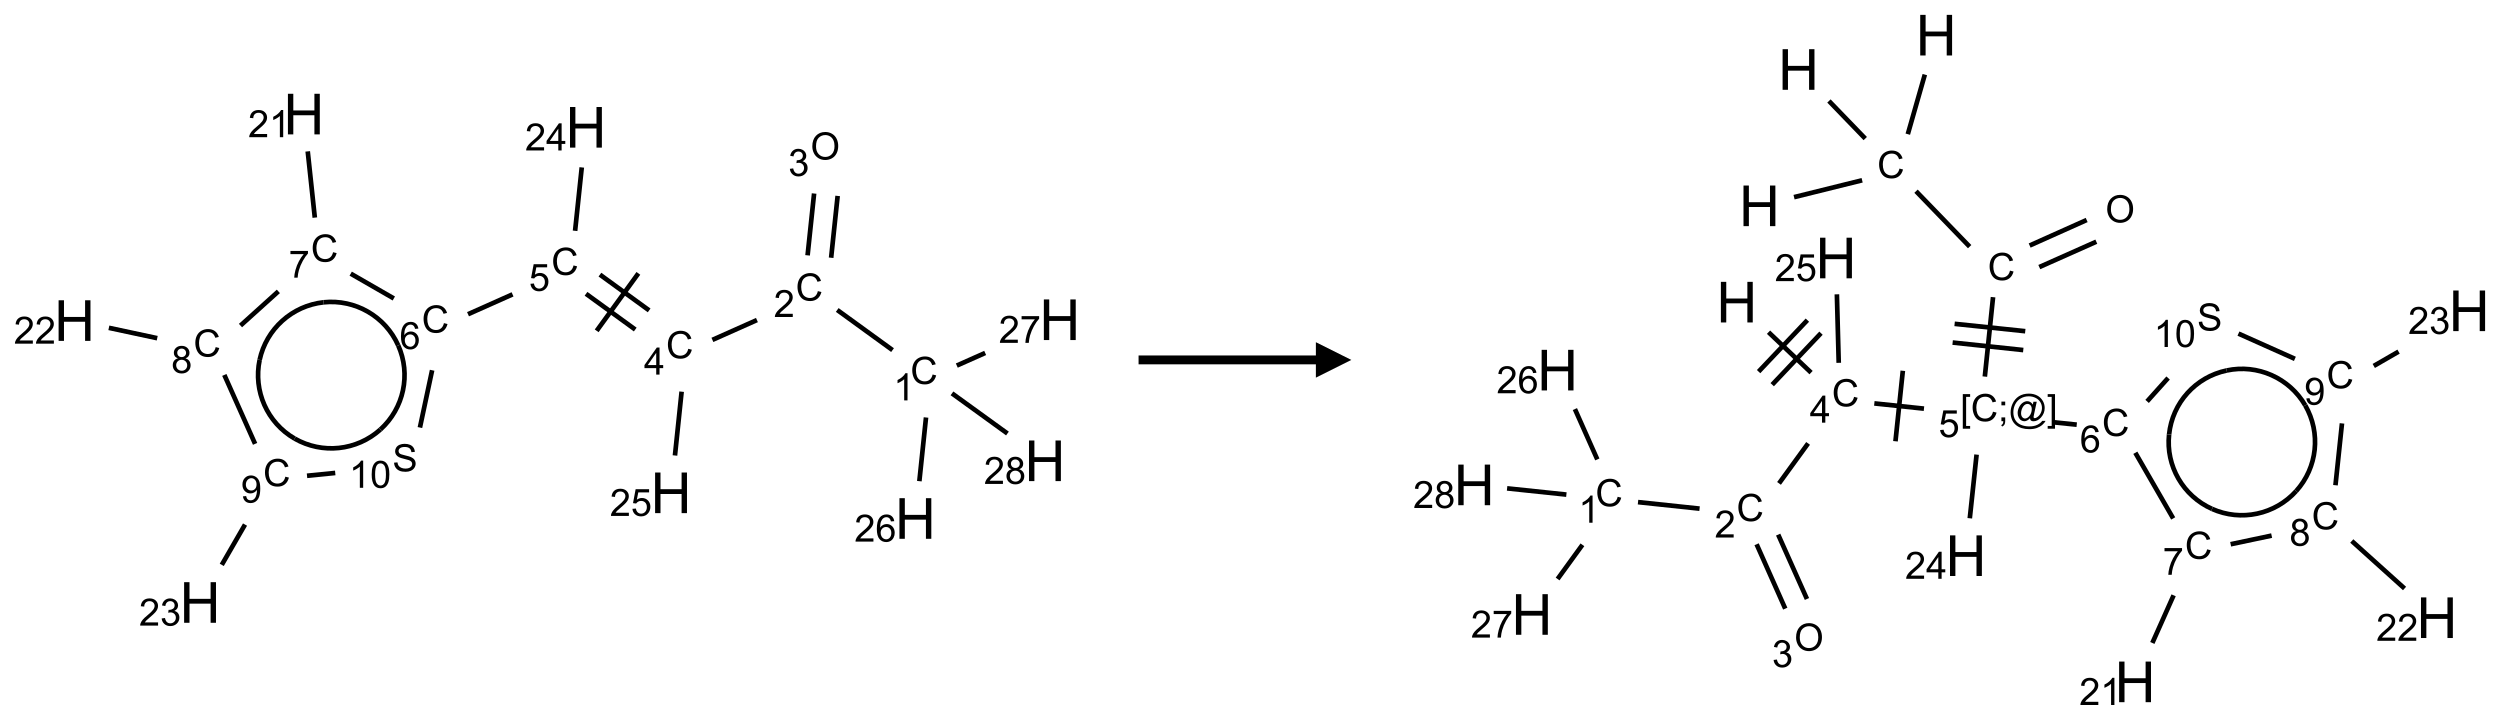 <?xml version="1.0" encoding="UTF-8"?>
<svg xmlns="http://www.w3.org/2000/svg" xmlns:xlink="http://www.w3.org/1999/xlink" width="705" height="203" viewBox="0 0 705 203">
<defs>
<g>
<g id="glyph-0-0">
<path d="M 1.332 0 L 1.332 -6.668 L 6.668 -6.668 L 6.668 0 Z M 1.5 -0.168 L 6.5 -0.168 L 6.5 -6.5 L 1.5 -6.5 Z M 1.5 -0.168 "/>
</g>
<g id="glyph-0-1">
<path d="M 6.27 -2.676 L 7.281 -2.422 C 7.07 -1.594 6.688 -0.961 6.137 -0.523 C 5.586 -0.086 4.914 0.129 4.121 0.129 C 3.297 0.129 2.629 -0.039 2.113 -0.371 C 1.598 -0.707 1.203 -1.191 0.934 -1.828 C 0.664 -2.465 0.531 -3.145 0.531 -3.875 C 0.531 -4.672 0.684 -5.363 0.988 -5.957 C 1.293 -6.547 1.723 -6.996 2.285 -7.305 C 2.844 -7.613 3.461 -7.766 4.137 -7.766 C 4.898 -7.766 5.543 -7.57 6.062 -7.184 C 6.582 -6.793 6.945 -6.246 7.152 -5.543 L 6.156 -5.309 C 5.98 -5.863 5.723 -6.266 5.387 -6.52 C 5.051 -6.773 4.625 -6.902 4.113 -6.902 C 3.527 -6.902 3.039 -6.762 2.645 -6.48 C 2.25 -6.199 1.973 -5.82 1.812 -5.348 C 1.652 -4.871 1.574 -4.383 1.574 -3.879 C 1.574 -3.23 1.668 -2.664 1.855 -2.18 C 2.047 -1.695 2.34 -1.332 2.738 -1.094 C 3.137 -0.855 3.57 -0.734 4.035 -0.734 C 4.602 -0.734 5.082 -0.898 5.473 -1.223 C 5.867 -1.551 6.133 -2.035 6.27 -2.676 Z M 6.27 -2.676 "/>
</g>
<g id="glyph-0-2">
<path d="M 3.973 0 L 3.035 0 L 3.035 -5.973 C 2.809 -5.758 2.516 -5.543 2.148 -5.328 C 1.781 -5.113 1.453 -4.953 1.16 -4.844 L 1.16 -5.75 C 1.684 -5.996 2.145 -6.297 2.535 -6.645 C 2.93 -6.996 3.207 -7.336 3.371 -7.668 L 3.973 -7.668 Z M 3.973 0 "/>
</g>
<g id="glyph-0-3">
<path d="M 5.371 -0.902 L 5.371 0 L 0.324 0 C 0.316 -0.227 0.352 -0.441 0.434 -0.652 C 0.562 -0.996 0.766 -1.332 1.051 -1.668 C 1.332 -2 1.742 -2.387 2.277 -2.824 C 3.105 -3.504 3.668 -4.043 3.957 -4.441 C 4.25 -4.84 4.395 -5.215 4.395 -5.566 C 4.395 -5.938 4.262 -6.254 3.996 -6.508 C 3.73 -6.762 3.387 -6.891 2.957 -6.891 C 2.508 -6.891 2.145 -6.754 1.875 -6.484 C 1.605 -6.215 1.469 -5.84 1.465 -5.359 L 0.5 -5.457 C 0.566 -6.176 0.812 -6.727 1.246 -7.102 C 1.676 -7.477 2.254 -7.668 2.98 -7.668 C 3.711 -7.668 4.293 -7.465 4.719 -7.059 C 5.145 -6.652 5.359 -6.148 5.359 -5.547 C 5.359 -5.242 5.297 -4.941 5.172 -4.645 C 5.047 -4.352 4.84 -4.039 4.551 -3.715 C 4.262 -3.387 3.777 -2.938 3.105 -2.371 C 2.543 -1.898 2.18 -1.578 2.02 -1.41 C 1.859 -1.242 1.73 -1.07 1.625 -0.902 Z M 5.371 -0.902 "/>
</g>
<g id="glyph-0-4">
<path d="M 0.516 -3.719 C 0.516 -4.984 0.855 -5.977 1.535 -6.695 C 2.215 -7.414 3.094 -7.77 4.172 -7.77 C 4.875 -7.77 5.512 -7.602 6.078 -7.266 C 6.645 -6.93 7.074 -6.461 7.371 -5.855 C 7.668 -5.254 7.816 -4.57 7.816 -3.809 C 7.816 -3.035 7.66 -2.34 7.348 -1.73 C 7.035 -1.117 6.594 -0.656 6.02 -0.34 C 5.449 -0.027 4.828 0.129 4.168 0.129 C 3.449 0.129 2.805 -0.043 2.238 -0.391 C 1.672 -0.738 1.246 -1.211 0.953 -1.812 C 0.66 -2.414 0.516 -3.047 0.516 -3.719 Z M 1.559 -3.703 C 1.559 -2.781 1.805 -2.059 2.301 -1.527 C 2.793 -1 3.414 -0.734 4.16 -0.734 C 4.922 -0.734 5.547 -1 6.039 -1.535 C 6.531 -2.07 6.777 -2.828 6.777 -3.812 C 6.777 -4.434 6.672 -4.977 6.461 -5.441 C 6.25 -5.902 5.945 -6.262 5.539 -6.52 C 5.133 -6.773 4.68 -6.902 4.176 -6.902 C 3.461 -6.902 2.848 -6.656 2.332 -6.164 C 1.816 -5.672 1.559 -4.852 1.559 -3.703 Z M 1.559 -3.703 "/>
</g>
<g id="glyph-0-5">
<path d="M 0.449 -2.016 L 1.387 -2.141 C 1.492 -1.609 1.676 -1.227 1.934 -0.992 C 2.191 -0.758 2.508 -0.641 2.879 -0.641 C 3.32 -0.641 3.695 -0.793 3.996 -1.098 C 4.301 -1.402 4.453 -1.781 4.453 -2.234 C 4.453 -2.664 4.312 -3.02 4.031 -3.301 C 3.75 -3.578 3.391 -3.719 2.957 -3.719 C 2.781 -3.719 2.562 -3.684 2.297 -3.613 L 2.402 -4.438 C 2.465 -4.43 2.516 -4.426 2.551 -4.426 C 2.949 -4.426 3.312 -4.531 3.629 -4.738 C 3.949 -4.949 4.109 -5.27 4.109 -5.703 C 4.109 -6.047 3.992 -6.332 3.762 -6.559 C 3.527 -6.785 3.227 -6.895 2.859 -6.895 C 2.496 -6.895 2.191 -6.781 1.949 -6.551 C 1.707 -6.324 1.547 -5.98 1.48 -5.52 L 0.543 -5.688 C 0.656 -6.316 0.918 -6.805 1.324 -7.148 C 1.73 -7.492 2.234 -7.668 2.84 -7.668 C 3.254 -7.668 3.641 -7.578 3.988 -7.398 C 4.34 -7.219 4.609 -6.977 4.793 -6.668 C 4.98 -6.359 5.074 -6.031 5.074 -5.684 C 5.074 -5.352 4.984 -5.051 4.809 -4.781 C 4.629 -4.512 4.367 -4.297 4.02 -4.137 C 4.473 -4.031 4.824 -3.816 5.074 -3.488 C 5.324 -3.16 5.449 -2.75 5.449 -2.254 C 5.449 -1.59 5.203 -1.023 4.719 -0.559 C 4.234 -0.098 3.617 0.137 2.875 0.137 C 2.203 0.137 1.648 -0.062 1.207 -0.465 C 0.762 -0.863 0.512 -1.379 0.449 -2.016 Z M 0.449 -2.016 "/>
</g>
<g id="glyph-0-6">
<path d="M 3.449 0 L 3.449 -1.828 L 0.137 -1.828 L 0.137 -2.688 L 3.621 -7.637 L 4.387 -7.637 L 4.387 -2.688 L 5.418 -2.688 L 5.418 -1.828 L 4.387 -1.828 L 4.387 0 Z M 3.449 -2.688 L 3.449 -6.129 L 1.059 -2.688 Z M 3.449 -2.688 "/>
</g>
<g id="glyph-0-7">
<path d="M 0.441 -2 L 1.426 -2.082 C 1.5 -1.605 1.668 -1.242 1.934 -1.004 C 2.199 -0.762 2.52 -0.641 2.895 -0.641 C 3.348 -0.641 3.73 -0.812 4.043 -1.152 C 4.355 -1.492 4.512 -1.941 4.512 -2.504 C 4.512 -3.039 4.359 -3.461 4.059 -3.77 C 3.758 -4.078 3.367 -4.234 2.879 -4.234 C 2.578 -4.234 2.305 -4.164 2.062 -4.027 C 1.82 -3.891 1.629 -3.715 1.488 -3.496 L 0.609 -3.609 L 1.348 -7.531 L 5.145 -7.531 L 5.145 -6.637 L 2.098 -6.637 L 1.688 -4.582 C 2.145 -4.902 2.625 -5.062 3.129 -5.062 C 3.797 -5.062 4.359 -4.832 4.816 -4.371 C 5.277 -3.91 5.504 -3.312 5.504 -2.59 C 5.504 -1.898 5.305 -1.301 4.902 -0.797 C 4.41 -0.18 3.742 0.129 2.895 0.129 C 2.199 0.129 1.633 -0.062 1.195 -0.453 C 0.758 -0.844 0.504 -1.359 0.441 -2 Z M 0.441 -2 "/>
</g>
<g id="glyph-0-8">
<path d="M 5.309 -5.766 L 4.375 -5.691 C 4.293 -6.059 4.172 -6.328 4.02 -6.496 C 3.766 -6.762 3.453 -6.895 3.082 -6.895 C 2.785 -6.895 2.523 -6.812 2.297 -6.645 C 2 -6.43 1.77 -6.117 1.598 -5.703 C 1.43 -5.289 1.34 -4.703 1.332 -3.938 C 1.559 -4.281 1.836 -4.535 2.16 -4.703 C 2.488 -4.871 2.828 -4.953 3.188 -4.953 C 3.812 -4.953 4.344 -4.723 4.785 -4.262 C 5.223 -3.801 5.441 -3.207 5.441 -2.48 C 5.441 -2 5.34 -1.555 5.133 -1.145 C 4.926 -0.73 4.641 -0.418 4.281 -0.199 C 3.922 0.02 3.512 0.129 3.051 0.129 C 2.27 0.129 1.633 -0.156 1.141 -0.73 C 0.648 -1.305 0.402 -2.254 0.402 -3.574 C 0.402 -5.051 0.672 -6.121 1.219 -6.793 C 1.695 -7.375 2.336 -7.668 3.141 -7.668 C 3.742 -7.668 4.234 -7.5 4.617 -7.16 C 5 -6.824 5.23 -6.359 5.309 -5.766 Z M 1.48 -2.473 C 1.48 -2.152 1.547 -1.844 1.684 -1.547 C 1.82 -1.25 2.016 -1.027 2.262 -0.871 C 2.508 -0.719 2.766 -0.641 3.035 -0.641 C 3.434 -0.641 3.773 -0.801 4.059 -1.121 C 4.344 -1.441 4.484 -1.875 4.484 -2.422 C 4.484 -2.949 4.344 -3.367 4.062 -3.668 C 3.781 -3.973 3.426 -4.125 3 -4.125 C 2.578 -4.125 2.219 -3.973 1.922 -3.668 C 1.625 -3.363 1.48 -2.969 1.48 -2.473 Z M 1.48 -2.473 "/>
</g>
<g id="glyph-0-9">
<path d="M 0.504 -6.637 L 0.504 -7.535 L 5.449 -7.535 L 5.449 -6.809 C 4.961 -6.289 4.48 -5.602 4.004 -4.746 C 3.527 -3.887 3.156 -3.004 2.895 -2.098 C 2.707 -1.461 2.59 -0.762 2.535 0 L 1.574 0 C 1.582 -0.602 1.703 -1.328 1.926 -2.176 C 2.152 -3.027 2.477 -3.848 2.898 -4.637 C 3.32 -5.426 3.77 -6.094 4.246 -6.637 Z M 0.504 -6.637 "/>
</g>
<g id="glyph-0-10">
<path d="M 1.887 -4.141 C 1.496 -4.281 1.207 -4.484 1.02 -4.75 C 0.832 -5.016 0.738 -5.328 0.738 -5.699 C 0.738 -6.254 0.938 -6.719 1.34 -7.098 C 1.738 -7.477 2.27 -7.668 2.934 -7.668 C 3.598 -7.668 4.137 -7.473 4.543 -7.086 C 4.949 -6.699 5.152 -6.227 5.152 -5.672 C 5.152 -5.316 5.059 -5.008 4.871 -4.746 C 4.688 -4.484 4.406 -4.281 4.027 -4.141 C 4.496 -3.988 4.852 -3.742 5.098 -3.402 C 5.34 -3.062 5.465 -2.656 5.465 -2.184 C 5.465 -1.531 5.234 -0.98 4.77 -0.535 C 4.309 -0.09 3.703 0.129 2.949 0.129 C 2.195 0.129 1.586 -0.094 1.125 -0.539 C 0.664 -0.984 0.434 -1.543 0.434 -2.207 C 0.434 -2.703 0.559 -3.121 0.809 -3.457 C 1.062 -3.793 1.422 -4.02 1.887 -4.141 Z M 1.699 -5.73 C 1.699 -5.367 1.812 -5.074 2.047 -4.844 C 2.281 -4.613 2.582 -4.5 2.953 -4.5 C 3.312 -4.5 3.609 -4.613 3.84 -4.84 C 4.07 -5.066 4.188 -5.348 4.188 -5.676 C 4.188 -6.02 4.07 -6.309 3.832 -6.543 C 3.594 -6.777 3.297 -6.895 2.941 -6.895 C 2.586 -6.895 2.289 -6.781 2.051 -6.551 C 1.816 -6.324 1.699 -6.047 1.699 -5.73 Z M 1.395 -2.203 C 1.395 -1.938 1.461 -1.676 1.586 -1.426 C 1.711 -1.176 1.902 -0.984 2.152 -0.848 C 2.402 -0.711 2.672 -0.641 2.957 -0.641 C 3.406 -0.641 3.777 -0.785 4.066 -1.074 C 4.359 -1.363 4.504 -1.727 4.504 -2.172 C 4.504 -2.625 4.355 -2.996 4.055 -3.293 C 3.754 -3.586 3.379 -3.734 2.926 -3.734 C 2.484 -3.734 2.121 -3.59 1.832 -3.297 C 1.543 -3.004 1.395 -2.641 1.395 -2.203 Z M 1.395 -2.203 "/>
</g>
<g id="glyph-0-11">
<path d="M 0.582 -1.766 L 1.484 -1.848 C 1.562 -1.426 1.707 -1.117 1.922 -0.926 C 2.137 -0.734 2.414 -0.641 2.75 -0.641 C 3.039 -0.641 3.289 -0.707 3.508 -0.84 C 3.727 -0.973 3.902 -1.148 4.043 -1.367 C 4.18 -1.586 4.297 -1.887 4.391 -2.262 C 4.484 -2.637 4.531 -3.016 4.531 -3.406 C 4.531 -3.449 4.531 -3.512 4.527 -3.594 C 4.34 -3.297 4.082 -3.055 3.758 -2.867 C 3.434 -2.68 3.082 -2.59 2.703 -2.59 C 2.07 -2.59 1.535 -2.816 1.098 -3.277 C 0.66 -3.734 0.441 -4.34 0.441 -5.09 C 0.441 -5.863 0.672 -6.484 1.129 -6.957 C 1.586 -7.43 2.156 -7.668 2.844 -7.668 C 3.34 -7.668 3.793 -7.531 4.207 -7.266 C 4.617 -7 4.93 -6.617 5.145 -6.121 C 5.355 -5.629 5.465 -4.91 5.465 -3.973 C 5.465 -2.996 5.359 -2.223 5.145 -1.645 C 4.934 -1.066 4.617 -0.625 4.199 -0.324 C 3.781 -0.02 3.293 0.129 2.73 0.129 C 2.133 0.129 1.645 -0.035 1.266 -0.367 C 0.887 -0.699 0.66 -1.164 0.582 -1.766 Z M 4.422 -5.137 C 4.422 -5.676 4.277 -6.102 3.992 -6.418 C 3.707 -6.734 3.359 -6.891 2.957 -6.891 C 2.543 -6.891 2.18 -6.719 1.871 -6.379 C 1.562 -6.039 1.406 -5.598 1.406 -5.059 C 1.406 -4.57 1.555 -4.176 1.848 -3.871 C 2.141 -3.566 2.5 -3.418 2.934 -3.418 C 3.367 -3.418 3.723 -3.57 4.004 -3.871 C 4.281 -4.176 4.422 -4.598 4.422 -5.137 Z M 4.422 -5.137 "/>
</g>
<g id="glyph-0-12">
<path d="M 0.48 -2.453 L 1.434 -2.535 C 1.477 -2.152 1.582 -1.84 1.746 -1.598 C 1.91 -1.352 2.168 -1.152 2.516 -1.004 C 2.863 -0.852 3.254 -0.777 3.688 -0.777 C 4.074 -0.777 4.414 -0.832 4.707 -0.949 C 5.004 -1.062 5.223 -1.219 5.367 -1.418 C 5.512 -1.617 5.582 -1.836 5.582 -2.074 C 5.582 -2.312 5.516 -2.523 5.375 -2.699 C 5.234 -2.879 5.008 -3.031 4.688 -3.152 C 4.484 -3.23 4.031 -3.355 3.328 -3.523 C 2.625 -3.691 2.137 -3.852 1.855 -4 C 1.488 -4.191 1.219 -4.43 1.039 -4.711 C 0.859 -4.992 0.77 -5.312 0.77 -5.66 C 0.77 -6.047 0.879 -6.406 1.098 -6.742 C 1.316 -7.078 1.637 -7.332 2.059 -7.504 C 2.477 -7.68 2.945 -7.766 3.457 -7.766 C 4.023 -7.766 4.523 -7.676 4.957 -7.492 C 5.387 -7.309 5.719 -7.043 5.953 -6.688 C 6.188 -6.332 6.312 -5.934 6.328 -5.484 L 5.359 -5.41 C 5.309 -5.895 5.133 -6.258 4.832 -6.504 C 4.531 -6.75 4.086 -6.875 3.5 -6.875 C 2.891 -6.875 2.445 -6.762 2.164 -6.539 C 1.883 -6.316 1.746 -6.047 1.746 -5.73 C 1.746 -5.457 1.844 -5.23 2.043 -5.051 C 2.238 -4.875 2.742 -4.695 3.566 -4.508 C 4.387 -4.32 4.949 -4.16 5.254 -4.02 C 5.699 -3.816 6.027 -3.555 6.238 -3.242 C 6.449 -2.93 6.559 -2.566 6.559 -2.156 C 6.559 -1.75 6.441 -1.367 6.207 -1.008 C 5.977 -0.648 5.641 -0.367 5.207 -0.168 C 4.77 0.031 4.281 0.129 3.734 0.129 C 3.043 0.129 2.465 0.031 1.996 -0.172 C 1.531 -0.375 1.164 -0.676 0.898 -1.082 C 0.633 -1.484 0.492 -1.941 0.48 -2.453 Z M 0.48 -2.453 "/>
</g>
<g id="glyph-0-13">
<path d="M 0.441 -3.766 C 0.441 -4.668 0.535 -5.395 0.723 -5.945 C 0.906 -6.496 1.184 -6.922 1.551 -7.219 C 1.918 -7.516 2.375 -7.668 2.934 -7.668 C 3.344 -7.668 3.703 -7.586 4.012 -7.418 C 4.32 -7.254 4.574 -7.016 4.777 -6.707 C 4.977 -6.395 5.137 -6.016 5.25 -5.57 C 5.363 -5.125 5.422 -4.523 5.422 -3.766 C 5.422 -2.871 5.328 -2.148 5.145 -1.598 C 4.961 -1.047 4.688 -0.621 4.32 -0.32 C 3.953 -0.02 3.492 0.129 2.934 0.129 C 2.195 0.129 1.617 -0.133 1.199 -0.66 C 0.695 -1.297 0.441 -2.332 0.441 -3.766 Z M 1.406 -3.766 C 1.406 -2.512 1.555 -1.68 1.848 -1.262 C 2.141 -0.848 2.5 -0.641 2.934 -0.641 C 3.363 -0.641 3.727 -0.848 4.02 -1.266 C 4.312 -1.684 4.457 -2.516 4.457 -3.766 C 4.457 -5.023 4.312 -5.859 4.02 -6.27 C 3.727 -6.684 3.359 -6.891 2.922 -6.891 C 2.492 -6.891 2.148 -6.707 1.891 -6.344 C 1.566 -5.879 1.406 -5.02 1.406 -3.766 Z M 1.406 -3.766 "/>
</g>
<g id="glyph-0-14">
<path d="M 0.723 2.121 L 0.723 -7.637 L 2.793 -7.637 L 2.793 -6.859 L 1.66 -6.859 L 1.66 1.344 L 2.793 1.344 L 2.793 2.121 Z M 0.723 2.121 "/>
</g>
<g id="glyph-0-15">
<path d="M 0.949 -4.465 L 0.949 -5.531 L 2.016 -5.531 L 2.016 -4.465 Z M 0.949 0 L 0.949 -1.066 L 2.016 -1.066 L 2.016 0 C 2.016 0.391 1.945 0.711 1.809 0.949 C 1.668 1.191 1.449 1.379 1.145 1.512 L 0.887 1.109 C 1.082 1.023 1.23 0.895 1.324 0.727 C 1.418 0.559 1.469 0.316 1.48 0 Z M 0.949 0 "/>
</g>
<g id="glyph-0-16">
<path d="M 6.047 -0.848 C 5.82 -0.59 5.57 -0.379 5.289 -0.223 C 5.008 -0.062 4.73 0.016 4.449 0.016 C 4.141 0.016 3.84 -0.074 3.547 -0.254 C 3.254 -0.434 3.02 -0.715 2.836 -1.09 C 2.652 -1.465 2.562 -1.875 2.562 -2.324 C 2.562 -2.875 2.703 -3.43 2.988 -3.98 C 3.27 -4.535 3.621 -4.953 4.043 -5.23 C 4.461 -5.508 4.871 -5.645 5.266 -5.645 C 5.566 -5.645 5.855 -5.566 6.129 -5.41 C 6.402 -5.25 6.641 -5.012 6.84 -4.688 L 7.016 -5.496 L 7.949 -5.496 L 7.199 -2 C 7.094 -1.516 7.043 -1.246 7.043 -1.191 C 7.043 -1.098 7.078 -1.02 7.148 -0.949 C 7.219 -0.883 7.305 -0.848 7.406 -0.848 C 7.59 -0.848 7.832 -0.953 8.129 -1.168 C 8.527 -1.445 8.84 -1.816 9.07 -2.285 C 9.301 -2.75 9.418 -3.234 9.418 -3.73 C 9.418 -4.309 9.27 -4.852 8.973 -5.355 C 8.676 -5.859 8.23 -6.262 7.645 -6.562 C 7.055 -6.863 6.406 -7.016 5.691 -7.016 C 4.879 -7.016 4.137 -6.824 3.465 -6.445 C 2.793 -6.066 2.273 -5.52 1.902 -4.809 C 1.535 -4.098 1.348 -3.34 1.348 -2.527 C 1.348 -1.676 1.535 -0.941 1.902 -0.328 C 2.273 0.285 2.809 0.742 3.508 1.035 C 4.207 1.328 4.984 1.473 5.832 1.473 C 6.742 1.473 7.504 1.32 8.121 1.016 C 8.734 0.711 9.195 0.34 9.5 -0.098 L 10.441 -0.098 C 10.266 0.266 9.961 0.637 9.531 1.016 C 9.102 1.395 8.59 1.695 7.996 1.914 C 7.402 2.133 6.688 2.246 5.848 2.246 C 5.078 2.246 4.367 2.145 3.715 1.949 C 3.066 1.75 2.512 1.453 2.051 1.055 C 1.594 0.656 1.25 0.199 1.016 -0.316 C 0.723 -0.973 0.578 -1.684 0.578 -2.441 C 0.578 -3.289 0.75 -4.098 1.098 -4.863 C 1.523 -5.805 2.125 -6.527 2.902 -7.027 C 3.684 -7.527 4.629 -7.777 5.738 -7.777 C 6.602 -7.777 7.375 -7.602 8.059 -7.246 C 8.746 -6.895 9.285 -6.371 9.684 -5.672 C 10.02 -5.07 10.188 -4.418 10.188 -3.715 C 10.188 -2.707 9.832 -1.812 9.125 -1.031 C 8.492 -0.328 7.801 0.02 7.051 0.02 C 6.812 0.02 6.617 -0.016 6.473 -0.09 C 6.324 -0.16 6.215 -0.266 6.145 -0.402 C 6.102 -0.488 6.066 -0.637 6.047 -0.848 Z M 3.527 -2.262 C 3.527 -1.785 3.641 -1.414 3.863 -1.152 C 4.09 -0.887 4.348 -0.754 4.641 -0.754 C 4.836 -0.754 5.039 -0.812 5.254 -0.93 C 5.469 -1.047 5.676 -1.219 5.871 -1.449 C 6.066 -1.676 6.23 -1.969 6.355 -2.32 C 6.48 -2.672 6.543 -3.027 6.543 -3.379 C 6.543 -3.852 6.426 -4.219 6.191 -4.48 C 5.957 -4.738 5.672 -4.871 5.332 -4.871 C 5.109 -4.871 4.902 -4.812 4.707 -4.699 C 4.512 -4.586 4.32 -4.406 4.137 -4.156 C 3.953 -3.906 3.805 -3.602 3.691 -3.246 C 3.582 -2.887 3.527 -2.559 3.527 -2.262 Z M 3.527 -2.262 "/>
</g>
<g id="glyph-0-17">
<path d="M 2.27 2.121 L 0.203 2.121 L 0.203 1.344 L 1.332 1.344 L 1.332 -6.859 L 0.203 -6.859 L 0.203 -7.637 L 2.27 -7.637 Z M 2.27 2.121 "/>
</g>
<g id="glyph-1-0">
<path d="M 2 0 L 2 -10 L 10 -10 L 10 0 Z M 2.25 -0.25 L 9.75 -0.25 L 9.75 -9.75 L 2.25 -9.75 Z M 2.25 -0.25 "/>
</g>
<g id="glyph-1-1">
<path d="M 1.281 0 L 1.281 -11.453 L 2.797 -11.453 L 2.797 -6.75 L 8.75 -6.75 L 8.75 -11.453 L 10.266 -11.453 L 10.266 0 L 8.75 0 L 8.75 -5.398 L 2.797 -5.398 L 2.797 0 Z M 1.281 0 "/>
</g>
</g>
</defs>
<path fill="none" stroke-width="0.033" stroke-linecap="butt" stroke-linejoin="miter" stroke="rgb(0%, 0%, 0%)" stroke-opacity="1" stroke-miterlimit="10" d="M 5.767 1.664 L 5.377 1.381 " transform="matrix(40, 0, 0, 40, 21.018, 32.17)"/>
<path fill="none" stroke-width="0.033" stroke-linecap="butt" stroke-linejoin="miter" stroke="rgb(0%, 0%, 0%)" stroke-opacity="1" stroke-miterlimit="10" d="M 5.334 1.013 L 5.38 0.577 " transform="matrix(40, 0, 0, 40, 21.018, 32.17)"/>
<path fill="none" stroke-width="0.033" stroke-linecap="butt" stroke-linejoin="miter" stroke="rgb(0%, 0%, 0%)" stroke-opacity="1" stroke-miterlimit="10" d="M 5.168 0.996 L 5.214 0.56 " transform="matrix(40, 0, 0, 40, 21.018, 32.17)"/>
<path fill="none" stroke-width="0.033" stroke-linecap="butt" stroke-linejoin="miter" stroke="rgb(0%, 0%, 0%)" stroke-opacity="1" stroke-miterlimit="10" d="M 4.811 1.452 L 4.497 1.592 " transform="matrix(40, 0, 0, 40, 21.018, 32.17)"/>
<path fill="none" stroke-width="0.033" stroke-linecap="butt" stroke-linejoin="miter" stroke="rgb(0%, 0%, 0%)" stroke-opacity="1" stroke-miterlimit="10" d="M 4.051 1.384 L 3.704 1.132 " transform="matrix(40, 0, 0, 40, 21.018, 32.17)"/>
<path fill="none" stroke-width="0.033" stroke-linecap="butt" stroke-linejoin="miter" stroke="rgb(0%, 0%, 0%)" stroke-opacity="1" stroke-miterlimit="10" d="M 3.953 1.519 L 3.606 1.267 " transform="matrix(40, 0, 0, 40, 21.018, 32.17)"/>
<path fill="none" stroke-width="0.033" stroke-linecap="butt" stroke-linejoin="miter" stroke="rgb(0%, 0%, 0%)" stroke-opacity="1" stroke-miterlimit="10" d="M 3.975 1.123 L 3.681 1.528 " transform="matrix(40, 0, 0, 40, 21.018, 32.17)"/>
<path fill="none" stroke-width="0.033" stroke-linecap="butt" stroke-linejoin="miter" stroke="rgb(0%, 0%, 0%)" stroke-opacity="1" stroke-miterlimit="10" d="M 3.088 1.271 L 2.774 1.411 " transform="matrix(40, 0, 0, 40, 21.018, 32.17)"/>
<path fill="none" stroke-width="0.033" stroke-linecap="butt" stroke-linejoin="miter" stroke="rgb(0%, 0%, 0%)" stroke-opacity="1" stroke-miterlimit="10" d="M 2.251 1.3 L 1.947 1.125 " transform="matrix(40, 0, 0, 40, 21.018, 32.17)"/>
<path fill="none" stroke-width="0.033" stroke-linecap="butt" stroke-linejoin="miter" stroke="rgb(0%, 0%, 0%)" stroke-opacity="1" stroke-miterlimit="10" d="M 1.694 0.73 L 1.644 0.263 " transform="matrix(40, 0, 0, 40, 21.018, 32.17)"/>
<path fill="none" stroke-width="0.033" stroke-linecap="butt" stroke-linejoin="miter" stroke="rgb(0%, 0%, 0%)" stroke-opacity="1" stroke-miterlimit="10" d="M 1.437 1.25 L 1.17 1.491 " transform="matrix(40, 0, 0, 40, 21.018, 32.17)"/>
<path fill="none" stroke-width="0.033" stroke-linecap="butt" stroke-linejoin="miter" stroke="rgb(0%, 0%, 0%)" stroke-opacity="1" stroke-miterlimit="10" d="M 0.583 1.58 L 0.242 1.507 " transform="matrix(40, 0, 0, 40, 21.018, 32.17)"/>
<path fill="none" stroke-width="0.033" stroke-linecap="butt" stroke-linejoin="miter" stroke="rgb(0%, 0%, 0%)" stroke-opacity="1" stroke-miterlimit="10" d="M 1.056 1.839 L 1.273 2.325 " transform="matrix(40, 0, 0, 40, 21.018, 32.17)"/>
<path fill="none" stroke-width="0.033" stroke-linecap="butt" stroke-linejoin="miter" stroke="rgb(0%, 0%, 0%)" stroke-opacity="1" stroke-miterlimit="10" d="M 1.202 2.894 L 1.038 3.178 " transform="matrix(40, 0, 0, 40, 21.018, 32.17)"/>
<path fill="none" stroke-width="0.033" stroke-linecap="butt" stroke-linejoin="miter" stroke="rgb(0%, 0%, 0%)" stroke-opacity="1" stroke-miterlimit="10" d="M 1.639 2.55 L 1.838 2.53 " transform="matrix(40, 0, 0, 40, 21.018, 32.17)"/>
<path fill="none" stroke-width="0.033" stroke-linecap="butt" stroke-linejoin="miter" stroke="rgb(0%, 0%, 0%)" stroke-opacity="1" stroke-miterlimit="10" d="M 2.435 2.21 L 2.521 1.806 " transform="matrix(40, 0, 0, 40, 21.018, 32.17)"/>
<path fill="none" stroke-width="0.033" stroke-linecap="butt" stroke-linejoin="miter" stroke="rgb(0%, 0%, 0%)" stroke-opacity="1" stroke-miterlimit="10" d="M 3.529 0.823 L 3.576 0.376 " transform="matrix(40, 0, 0, 40, 21.018, 32.17)"/>
<path fill="none" stroke-width="0.033" stroke-linecap="butt" stroke-linejoin="miter" stroke="rgb(0%, 0%, 0%)" stroke-opacity="1" stroke-miterlimit="10" d="M 4.28 1.957 L 4.233 2.407 " transform="matrix(40, 0, 0, 40, 21.018, 32.17)"/>
<path fill="none" stroke-width="0.033" stroke-linecap="butt" stroke-linejoin="miter" stroke="rgb(0%, 0%, 0%)" stroke-opacity="1" stroke-miterlimit="10" d="M 6.003 2.139 L 5.956 2.588 " transform="matrix(40, 0, 0, 40, 21.018, 32.17)"/>
<path fill="none" stroke-width="0.033" stroke-linecap="butt" stroke-linejoin="miter" stroke="rgb(0%, 0%, 0%)" stroke-opacity="1" stroke-miterlimit="10" d="M 6.22 1.773 L 6.42 1.684 " transform="matrix(40, 0, 0, 40, 21.018, 32.17)"/>
<path fill="none" stroke-width="0.033" stroke-linecap="butt" stroke-linejoin="miter" stroke="rgb(0%, 0%, 0%)" stroke-opacity="1" stroke-miterlimit="10" d="M 6.186 1.969 L 6.577 2.252 " transform="matrix(40, 0, 0, 40, 21.018, 32.17)"/>
<path fill="none" stroke-width="0.033" stroke-linecap="butt" stroke-linejoin="miter" stroke="rgb(0%, 0%, 0%)" stroke-opacity="1" stroke-miterlimit="10" d="M 1.756 1.327 C 1.979 1.304 2.191 1.426 2.282 1.631 " transform="matrix(40, 0, 0, 40, 21.018, 32.17)"/>
<path fill="none" stroke-width="0.033" stroke-linecap="butt" stroke-linejoin="miter" stroke="rgb(0%, 0%, 0%)" stroke-opacity="1" stroke-miterlimit="10" d="M 1.305 1.733 C 1.352 1.515 1.534 1.351 1.756 1.327 " transform="matrix(40, 0, 0, 40, 21.018, 32.17)"/>
<path fill="none" stroke-width="0.033" stroke-linecap="butt" stroke-linejoin="miter" stroke="rgb(0%, 0%, 0%)" stroke-opacity="1" stroke-miterlimit="10" d="M 1.552 2.288 C 1.358 2.176 1.259 1.952 1.305 1.733 " transform="matrix(40, 0, 0, 40, 21.018, 32.17)"/>
<path fill="none" stroke-width="0.033" stroke-linecap="butt" stroke-linejoin="miter" stroke="rgb(0%, 0%, 0%)" stroke-opacity="1" stroke-miterlimit="10" d="M 2.156 2.224 C 1.989 2.374 1.746 2.399 1.552 2.288 " transform="matrix(40, 0, 0, 40, 21.018, 32.17)"/>
<path fill="none" stroke-width="0.033" stroke-linecap="butt" stroke-linejoin="miter" stroke="rgb(0%, 0%, 0%)" stroke-opacity="1" stroke-miterlimit="10" d="M 2.282 1.631 C 2.373 1.835 2.322 2.074 2.156 2.224 " transform="matrix(40, 0, 0, 40, 21.018, 32.17)"/>
<g fill="rgb(0%, 0%, 0%)" fill-opacity="1">
<use xlink:href="#glyph-0-1" x="256.723" y="108.281"/>
</g>
<g fill="rgb(0%, 0%, 0%)" fill-opacity="1">
<use xlink:href="#glyph-0-2" x="251.945" y="112.914"/>
</g>
<g fill="rgb(0%, 0%, 0%)" fill-opacity="1">
<use xlink:href="#glyph-0-1" x="224.363" y="84.77"/>
</g>
<g fill="rgb(0%, 0%, 0%)" fill-opacity="1">
<use xlink:href="#glyph-0-3" x="218.191" y="89.402"/>
</g>
<g fill="rgb(0%, 0%, 0%)" fill-opacity="1">
<use xlink:href="#glyph-0-4" x="228.559" y="44.992"/>
</g>
<g fill="rgb(0%, 0%, 0%)" fill-opacity="1">
<use xlink:href="#glyph-0-5" x="222.293" y="49.625"/>
</g>
<g fill="rgb(0%, 0%, 0%)" fill-opacity="1">
<use xlink:href="#glyph-0-1" x="187.82" y="101.039"/>
</g>
<g fill="rgb(0%, 0%, 0%)" fill-opacity="1">
<use xlink:href="#glyph-0-6" x="181.602" y="105.641"/>
</g>
<g fill="rgb(0%, 0%, 0%)" fill-opacity="1">
<use xlink:href="#glyph-0-1" x="155.461" y="77.527"/>
</g>
<g fill="rgb(0%, 0%, 0%)" fill-opacity="1">
<use xlink:href="#glyph-0-7" x="149.148" y="82.027"/>
</g>
<g fill="rgb(0%, 0%, 0%)" fill-opacity="1">
<use xlink:href="#glyph-0-1" x="118.918" y="93.797"/>
</g>
<g fill="rgb(0%, 0%, 0%)" fill-opacity="1">
<use xlink:href="#glyph-0-8" x="112.672" y="98.43"/>
</g>
<g fill="rgb(0%, 0%, 0%)" fill-opacity="1">
<use xlink:href="#glyph-0-1" x="87.652" y="73.797"/>
</g>
<g fill="rgb(0%, 0%, 0%)" fill-opacity="1">
<use xlink:href="#glyph-0-9" x="81.398" y="78.301"/>
</g>
<g fill="rgb(0%, 0%, 0%)" fill-opacity="1">
<use xlink:href="#glyph-1-1" x="79.914" y="37.898"/>
</g>
<g fill="rgb(0%, 0%, 0%)" fill-opacity="1">
<use xlink:href="#glyph-0-3" x="69.957" y="38.691"/>
<use xlink:href="#glyph-0-2" x="75.889" y="38.691"/>
</g>
<g fill="rgb(0%, 0%, 0%)" fill-opacity="1">
<use xlink:href="#glyph-0-1" x="54.551" y="100.562"/>
</g>
<g fill="rgb(0%, 0%, 0%)" fill-opacity="1">
<use xlink:href="#glyph-0-10" x="48.285" y="105.195"/>
</g>
<g fill="rgb(0%, 0%, 0%)" fill-opacity="1">
<use xlink:href="#glyph-1-1" x="15.246" y="96.129"/>
</g>
<g fill="rgb(0%, 0%, 0%)" fill-opacity="1">
<use xlink:href="#glyph-0-3" x="3.891" y="96.918"/>
<use xlink:href="#glyph-0-3" x="9.823" y="96.918"/>
</g>
<g fill="rgb(0%, 0%, 0%)" fill-opacity="1">
<use xlink:href="#glyph-0-1" x="74.195" y="137.102"/>
</g>
<g fill="rgb(0%, 0%, 0%)" fill-opacity="1">
<use xlink:href="#glyph-0-11" x="67.926" y="141.738"/>
</g>
<g fill="rgb(0%, 0%, 0%)" fill-opacity="1">
<use xlink:href="#glyph-1-1" x="50.641" y="175.625"/>
</g>
<g fill="rgb(0%, 0%, 0%)" fill-opacity="1">
<use xlink:href="#glyph-0-3" x="39.207" y="176.418"/>
<use xlink:href="#glyph-0-5" x="45.139" y="176.418"/>
</g>
<g fill="rgb(0%, 0%, 0%)" fill-opacity="1">
<use xlink:href="#glyph-0-12" x="110.652" y="132.922"/>
</g>
<g fill="rgb(0%, 0%, 0%)" fill-opacity="1">
<use xlink:href="#glyph-0-2" x="98.441" y="137.559"/>
<use xlink:href="#glyph-0-13" x="104.374" y="137.559"/>
</g>
<g fill="rgb(0%, 0%, 0%)" fill-opacity="1">
<use xlink:href="#glyph-1-1" x="159.461" y="41.629"/>
</g>
<g fill="rgb(0%, 0%, 0%)" fill-opacity="1">
<use xlink:href="#glyph-0-3" x="148.059" y="42.422"/>
<use xlink:href="#glyph-0-6" x="153.991" y="42.422"/>
</g>
<g fill="rgb(0%, 0%, 0%)" fill-opacity="1">
<use xlink:href="#glyph-1-1" x="183.461" y="144.703"/>
</g>
<g fill="rgb(0%, 0%, 0%)" fill-opacity="1">
<use xlink:href="#glyph-0-3" x="171.969" y="145.492"/>
<use xlink:href="#glyph-0-7" x="177.901" y="145.492"/>
</g>
<g fill="rgb(0%, 0%, 0%)" fill-opacity="1">
<use xlink:href="#glyph-1-1" x="252.363" y="151.941"/>
</g>
<g fill="rgb(0%, 0%, 0%)" fill-opacity="1">
<use xlink:href="#glyph-0-3" x="240.934" y="152.734"/>
<use xlink:href="#glyph-0-8" x="246.866" y="152.734"/>
</g>
<g fill="rgb(0%, 0%, 0%)" fill-opacity="1">
<use xlink:href="#glyph-1-1" x="293.086" y="95.895"/>
</g>
<g fill="rgb(0%, 0%, 0%)" fill-opacity="1">
<use xlink:href="#glyph-0-3" x="281.652" y="96.684"/>
<use xlink:href="#glyph-0-9" x="287.585" y="96.684"/>
</g>
<g fill="rgb(0%, 0%, 0%)" fill-opacity="1">
<use xlink:href="#glyph-1-1" x="288.902" y="135.672"/>
</g>
<g fill="rgb(0%, 0%, 0%)" fill-opacity="1">
<use xlink:href="#glyph-0-3" x="277.457" y="136.465"/>
<use xlink:href="#glyph-0-10" x="283.389" y="136.465"/>
</g>
<path fill-rule="nonzero" fill="rgb(0%, 0%, 0%)" fill-opacity="1" d="M 321.078 102.75 L 371.078 102.75 L 371.078 106.5 L 381.078 101.5 L 371.078 96.5 L 371.078 100.25 L 321.078 100.25 "/>
<path fill="none" stroke-width="0.033" stroke-linecap="butt" stroke-linejoin="miter" stroke="rgb(0%, 0%, 0%)" stroke-opacity="1" stroke-miterlimit="10" d="M 3.177 0.278 L 3.057 0.698 " transform="matrix(40, 0, 0, 40, 415.721, 9.918)"/>
<path fill="none" stroke-width="0.033" stroke-linecap="butt" stroke-linejoin="miter" stroke="rgb(0%, 0%, 0%)" stroke-opacity="1" stroke-miterlimit="10" d="M 2.735 1.023 L 2.255 1.142 " transform="matrix(40, 0, 0, 40, 415.721, 9.918)"/>
<path fill="none" stroke-width="0.033" stroke-linecap="butt" stroke-linejoin="miter" stroke="rgb(0%, 0%, 0%)" stroke-opacity="1" stroke-miterlimit="10" d="M 2.757 0.729 L 2.501 0.464 " transform="matrix(40, 0, 0, 40, 415.721, 9.918)"/>
<path fill="none" stroke-width="0.033" stroke-linecap="butt" stroke-linejoin="miter" stroke="rgb(0%, 0%, 0%)" stroke-opacity="1" stroke-miterlimit="10" d="M 3.115 1.1 L 3.493 1.491 " transform="matrix(40, 0, 0, 40, 415.721, 9.918)"/>
<path fill="none" stroke-width="0.033" stroke-linecap="butt" stroke-linejoin="miter" stroke="rgb(0%, 0%, 0%)" stroke-opacity="1" stroke-miterlimit="10" d="M 3.984 1.635 L 4.386 1.456 " transform="matrix(40, 0, 0, 40, 415.721, 9.918)"/>
<path fill="none" stroke-width="0.033" stroke-linecap="butt" stroke-linejoin="miter" stroke="rgb(0%, 0%, 0%)" stroke-opacity="1" stroke-miterlimit="10" d="M 3.916 1.483 L 4.318 1.303 " transform="matrix(40, 0, 0, 40, 415.721, 9.918)"/>
<path fill="none" stroke-width="0.033" stroke-linecap="butt" stroke-linejoin="miter" stroke="rgb(0%, 0%, 0%)" stroke-opacity="1" stroke-miterlimit="10" d="M 3.658 1.847 L 3.6 2.407 " transform="matrix(40, 0, 0, 40, 415.721, 9.918)"/>
<path fill="none" stroke-width="0.033" stroke-linecap="butt" stroke-linejoin="miter" stroke="rgb(0%, 0%, 0%)" stroke-opacity="1" stroke-miterlimit="10" d="M 3.373 2.167 L 3.871 2.22 " transform="matrix(40, 0, 0, 40, 415.721, 9.918)"/>
<path fill="none" stroke-width="0.033" stroke-linecap="butt" stroke-linejoin="miter" stroke="rgb(0%, 0%, 0%)" stroke-opacity="1" stroke-miterlimit="10" d="M 3.387 2.035 L 3.885 2.087 " transform="matrix(40, 0, 0, 40, 415.721, 9.918)"/>
<path fill="none" stroke-width="0.033" stroke-linecap="butt" stroke-linejoin="miter" stroke="rgb(0%, 0%, 0%)" stroke-opacity="1" stroke-miterlimit="10" d="M 3.171 2.633 L 2.821 2.596 " transform="matrix(40, 0, 0, 40, 415.721, 9.918)"/>
<path fill="none" stroke-width="0.033" stroke-linecap="butt" stroke-linejoin="miter" stroke="rgb(0%, 0%, 0%)" stroke-opacity="1" stroke-miterlimit="10" d="M 3.022 2.366 L 2.97 2.863 " transform="matrix(40, 0, 0, 40, 415.721, 9.918)"/>
<path fill="none" stroke-width="0.033" stroke-linecap="butt" stroke-linejoin="miter" stroke="rgb(0%, 0%, 0%)" stroke-opacity="1" stroke-miterlimit="10" d="M 2.375 2.379 L 2.075 2.094 " transform="matrix(40, 0, 0, 40, 415.721, 9.918)"/>
<path fill="none" stroke-width="0.033" stroke-linecap="butt" stroke-linejoin="miter" stroke="rgb(0%, 0%, 0%)" stroke-opacity="1" stroke-miterlimit="10" d="M 2.349 2.009 L 2.005 2.372 " transform="matrix(40, 0, 0, 40, 415.721, 9.918)"/>
<path fill="none" stroke-width="0.033" stroke-linecap="butt" stroke-linejoin="miter" stroke="rgb(0%, 0%, 0%)" stroke-opacity="1" stroke-miterlimit="10" d="M 2.445 2.101 L 2.101 2.464 " transform="matrix(40, 0, 0, 40, 415.721, 9.918)"/>
<path fill="none" stroke-width="0.033" stroke-linecap="butt" stroke-linejoin="miter" stroke="rgb(0%, 0%, 0%)" stroke-opacity="1" stroke-miterlimit="10" d="M 2.354 2.878 L 2.149 3.16 " transform="matrix(40, 0, 0, 40, 415.721, 9.918)"/>
<path fill="none" stroke-width="0.033" stroke-linecap="butt" stroke-linejoin="miter" stroke="rgb(0%, 0%, 0%)" stroke-opacity="1" stroke-miterlimit="10" d="M 1.589 3.338 L 1.155 3.292 " transform="matrix(40, 0, 0, 40, 415.721, 9.918)"/>
<path fill="none" stroke-width="0.033" stroke-linecap="butt" stroke-linejoin="miter" stroke="rgb(0%, 0%, 0%)" stroke-opacity="1" stroke-miterlimit="10" d="M 0.868 2.991 L 0.71 2.636 " transform="matrix(40, 0, 0, 40, 415.721, 9.918)"/>
<path fill="none" stroke-width="0.033" stroke-linecap="butt" stroke-linejoin="miter" stroke="rgb(0%, 0%, 0%)" stroke-opacity="1" stroke-miterlimit="10" d="M 0.763 3.593 L 0.588 3.834 " transform="matrix(40, 0, 0, 40, 415.721, 9.918)"/>
<path fill="none" stroke-width="0.033" stroke-linecap="butt" stroke-linejoin="miter" stroke="rgb(0%, 0%, 0%)" stroke-opacity="1" stroke-miterlimit="10" d="M 0.65 3.239 L 0.232 3.195 " transform="matrix(40, 0, 0, 40, 415.721, 9.918)"/>
<path fill="none" stroke-width="0.033" stroke-linecap="butt" stroke-linejoin="miter" stroke="rgb(0%, 0%, 0%)" stroke-opacity="1" stroke-miterlimit="10" d="M 1.991 3.589 L 2.193 4.043 " transform="matrix(40, 0, 0, 40, 415.721, 9.918)"/>
<path fill="none" stroke-width="0.033" stroke-linecap="butt" stroke-linejoin="miter" stroke="rgb(0%, 0%, 0%)" stroke-opacity="1" stroke-miterlimit="10" d="M 2.143 3.521 L 2.346 3.975 " transform="matrix(40, 0, 0, 40, 415.721, 9.918)"/>
<path fill="none" stroke-width="0.033" stroke-linecap="butt" stroke-linejoin="miter" stroke="rgb(0%, 0%, 0%)" stroke-opacity="1" stroke-miterlimit="10" d="M 2.57 2.31 L 2.557 1.827 " transform="matrix(40, 0, 0, 40, 415.721, 9.918)"/>
<path fill="none" stroke-width="0.033" stroke-linecap="butt" stroke-linejoin="miter" stroke="rgb(0%, 0%, 0%)" stroke-opacity="1" stroke-miterlimit="10" d="M 4.082 2.729 L 4.248 2.746 " transform="matrix(40, 0, 0, 40, 415.721, 9.918)"/>
<path fill="none" stroke-width="0.033" stroke-linecap="butt" stroke-linejoin="miter" stroke="rgb(0%, 0%, 0%)" stroke-opacity="1" stroke-miterlimit="10" d="M 4.661 2.944 L 4.928 3.407 " transform="matrix(40, 0, 0, 40, 415.721, 9.918)"/>
<path fill="none" stroke-width="0.033" stroke-linecap="butt" stroke-linejoin="miter" stroke="rgb(0%, 0%, 0%)" stroke-opacity="1" stroke-miterlimit="10" d="M 4.931 3.949 L 4.781 4.285 " transform="matrix(40, 0, 0, 40, 415.721, 9.918)"/>
<path fill="none" stroke-width="0.033" stroke-linecap="butt" stroke-linejoin="miter" stroke="rgb(0%, 0%, 0%)" stroke-opacity="1" stroke-miterlimit="10" d="M 5.333 3.589 L 5.622 3.528 " transform="matrix(40, 0, 0, 40, 415.721, 9.918)"/>
<path fill="none" stroke-width="0.033" stroke-linecap="butt" stroke-linejoin="miter" stroke="rgb(0%, 0%, 0%)" stroke-opacity="1" stroke-miterlimit="10" d="M 6.187 3.566 L 6.559 3.901 " transform="matrix(40, 0, 0, 40, 415.721, 9.918)"/>
<path fill="none" stroke-width="0.033" stroke-linecap="butt" stroke-linejoin="miter" stroke="rgb(0%, 0%, 0%)" stroke-opacity="1" stroke-miterlimit="10" d="M 6.072 3.173 L 6.118 2.737 " transform="matrix(40, 0, 0, 40, 415.721, 9.918)"/>
<path fill="none" stroke-width="0.033" stroke-linecap="butt" stroke-linejoin="miter" stroke="rgb(0%, 0%, 0%)" stroke-opacity="1" stroke-miterlimit="10" d="M 6.342 2.332 L 6.517 2.231 " transform="matrix(40, 0, 0, 40, 415.721, 9.918)"/>
<path fill="none" stroke-width="0.033" stroke-linecap="butt" stroke-linejoin="miter" stroke="rgb(0%, 0%, 0%)" stroke-opacity="1" stroke-miterlimit="10" d="M 5.786 2.282 L 5.388 2.104 " transform="matrix(40, 0, 0, 40, 415.721, 9.918)"/>
<path fill="none" stroke-width="0.033" stroke-linecap="butt" stroke-linejoin="miter" stroke="rgb(0%, 0%, 0%)" stroke-opacity="1" stroke-miterlimit="10" d="M 4.892 2.417 L 4.744 2.582 " transform="matrix(40, 0, 0, 40, 415.721, 9.918)"/>
<path fill="none" stroke-width="0.033" stroke-linecap="butt" stroke-linejoin="miter" stroke="rgb(0%, 0%, 0%)" stroke-opacity="1" stroke-miterlimit="10" d="M 3.542 2.957 L 3.494 3.406 " transform="matrix(40, 0, 0, 40, 415.721, 9.918)"/>
<path fill="none" stroke-width="0.033" stroke-linecap="butt" stroke-linejoin="miter" stroke="rgb(0%, 0%, 0%)" stroke-opacity="1" stroke-miterlimit="10" d="M 5.202 3.34 C 4.998 3.249 4.875 3.037 4.899 2.815 " transform="matrix(40, 0, 0, 40, 415.721, 9.918)"/>
<path fill="none" stroke-width="0.033" stroke-linecap="butt" stroke-linejoin="miter" stroke="rgb(0%, 0%, 0%)" stroke-opacity="1" stroke-miterlimit="10" d="M 5.795 3.214 C 5.646 3.38 5.406 3.431 5.202 3.34 " transform="matrix(40, 0, 0, 40, 415.721, 9.918)"/>
<path fill="none" stroke-width="0.033" stroke-linecap="butt" stroke-linejoin="miter" stroke="rgb(0%, 0%, 0%)" stroke-opacity="1" stroke-miterlimit="10" d="M 5.859 2.61 C 5.971 2.804 5.945 3.048 5.795 3.214 " transform="matrix(40, 0, 0, 40, 415.721, 9.918)"/>
<path fill="none" stroke-width="0.033" stroke-linecap="butt" stroke-linejoin="miter" stroke="rgb(0%, 0%, 0%)" stroke-opacity="1" stroke-miterlimit="10" d="M 5.305 2.364 C 5.523 2.317 5.747 2.417 5.859 2.61 " transform="matrix(40, 0, 0, 40, 415.721, 9.918)"/>
<path fill="none" stroke-width="0.033" stroke-linecap="butt" stroke-linejoin="miter" stroke="rgb(0%, 0%, 0%)" stroke-opacity="1" stroke-miterlimit="10" d="M 4.899 2.815 C 4.922 2.592 5.086 2.41 5.305 2.364 " transform="matrix(40, 0, 0, 40, 415.721, 9.918)"/>
<g fill="rgb(0%, 0%, 0%)" fill-opacity="1">
<use xlink:href="#glyph-1-1" x="540.223" y="15.645"/>
</g>
<g fill="rgb(0%, 0%, 0%)" fill-opacity="1">
<use xlink:href="#glyph-0-1" x="529.375" y="50.215"/>
</g>
<g fill="rgb(0%, 0%, 0%)" fill-opacity="1">
<use xlink:href="#glyph-1-1" x="490.387" y="63.773"/>
</g>
<g fill="rgb(0%, 0%, 0%)" fill-opacity="1">
<use xlink:href="#glyph-1-1" x="501.41" y="25.324"/>
</g>
<g fill="rgb(0%, 0%, 0%)" fill-opacity="1">
<use xlink:href="#glyph-0-1" x="560.539" y="78.988"/>
</g>
<g fill="rgb(0%, 0%, 0%)" fill-opacity="1">
<use xlink:href="#glyph-0-4" x="593.719" y="62.723"/>
</g>
<g fill="rgb(0%, 0%, 0%)" fill-opacity="1">
<use xlink:href="#glyph-0-14" x="552.785" y="118.777"/>
<use xlink:href="#glyph-0-1" x="555.749" y="118.777"/>
<use xlink:href="#glyph-0-15" x="563.452" y="118.777"/>
<use xlink:href="#glyph-0-16" x="566.415" y="118.777"/>
<use xlink:href="#glyph-0-17" x="577.243" y="118.777"/>
</g>
<g fill="rgb(0%, 0%, 0%)" fill-opacity="1">
<use xlink:href="#glyph-0-7" x="546.672" y="123.27"/>
</g>
<g fill="rgb(0%, 0%, 0%)" fill-opacity="1">
<use xlink:href="#glyph-0-1" x="516.574" y="114.586"/>
</g>
<g fill="rgb(0%, 0%, 0%)" fill-opacity="1">
<use xlink:href="#glyph-0-6" x="510.355" y="119.191"/>
</g>
<g fill="rgb(0%, 0%, 0%)" fill-opacity="1">
<use xlink:href="#glyph-1-1" x="484.008" y="90.934"/>
</g>
<g fill="rgb(0%, 0%, 0%)" fill-opacity="1">
<use xlink:href="#glyph-0-1" x="489.691" y="146.945"/>
</g>
<g fill="rgb(0%, 0%, 0%)" fill-opacity="1">
<use xlink:href="#glyph-0-3" x="483.52" y="151.582"/>
</g>
<g fill="rgb(0%, 0%, 0%)" fill-opacity="1">
<use xlink:href="#glyph-0-1" x="449.91" y="142.766"/>
</g>
<g fill="rgb(0%, 0%, 0%)" fill-opacity="1">
<use xlink:href="#glyph-0-2" x="445.129" y="147.402"/>
</g>
<g fill="rgb(0%, 0%, 0%)" fill-opacity="1">
<use xlink:href="#glyph-1-1" x="433.461" y="110.105"/>
</g>
<g fill="rgb(0%, 0%, 0%)" fill-opacity="1">
<use xlink:href="#glyph-0-3" x="422.031" y="110.898"/>
<use xlink:href="#glyph-0-8" x="427.964" y="110.898"/>
</g>
<g fill="rgb(0%, 0%, 0%)" fill-opacity="1">
<use xlink:href="#glyph-1-1" x="426.219" y="179.008"/>
</g>
<g fill="rgb(0%, 0%, 0%)" fill-opacity="1">
<use xlink:href="#glyph-0-3" x="414.785" y="179.801"/>
<use xlink:href="#glyph-0-9" x="420.717" y="179.801"/>
</g>
<g fill="rgb(0%, 0%, 0%)" fill-opacity="1">
<use xlink:href="#glyph-1-1" x="409.949" y="142.469"/>
</g>
<g fill="rgb(0%, 0%, 0%)" fill-opacity="1">
<use xlink:href="#glyph-0-3" x="398.5" y="143.262"/>
<use xlink:href="#glyph-0-10" x="404.432" y="143.262"/>
</g>
<g fill="rgb(0%, 0%, 0%)" fill-opacity="1">
<use xlink:href="#glyph-0-4" x="505.977" y="183.492"/>
</g>
<g fill="rgb(0%, 0%, 0%)" fill-opacity="1">
<use xlink:href="#glyph-0-5" x="499.707" y="188.125"/>
</g>
<g fill="rgb(0%, 0%, 0%)" fill-opacity="1">
<use xlink:href="#glyph-1-1" x="511.973" y="78.484"/>
</g>
<g fill="rgb(0%, 0%, 0%)" fill-opacity="1">
<use xlink:href="#glyph-0-3" x="500.484" y="79.273"/>
<use xlink:href="#glyph-0-7" x="506.417" y="79.273"/>
</g>
<g fill="rgb(0%, 0%, 0%)" fill-opacity="1">
<use xlink:href="#glyph-0-1" x="592.762" y="122.949"/>
</g>
<g fill="rgb(0%, 0%, 0%)" fill-opacity="1">
<use xlink:href="#glyph-0-8" x="586.516" y="127.586"/>
</g>
<g fill="rgb(0%, 0%, 0%)" fill-opacity="1">
<use xlink:href="#glyph-0-1" x="616.137" y="157.59"/>
</g>
<g fill="rgb(0%, 0%, 0%)" fill-opacity="1">
<use xlink:href="#glyph-0-9" x="609.887" y="162.098"/>
</g>
<g fill="rgb(0%, 0%, 0%)" fill-opacity="1">
<use xlink:href="#glyph-1-1" x="596.312" y="198.016"/>
</g>
<g fill="rgb(0%, 0%, 0%)" fill-opacity="1">
<use xlink:href="#glyph-0-3" x="586.355" y="198.809"/>
<use xlink:href="#glyph-0-2" x="592.288" y="198.809"/>
</g>
<g fill="rgb(0%, 0%, 0%)" fill-opacity="1">
<use xlink:href="#glyph-0-1" x="651.891" y="149.273"/>
</g>
<g fill="rgb(0%, 0%, 0%)" fill-opacity="1">
<use xlink:href="#glyph-0-10" x="645.621" y="153.91"/>
</g>
<g fill="rgb(0%, 0%, 0%)" fill-opacity="1">
<use xlink:href="#glyph-1-1" x="681.434" y="179.922"/>
</g>
<g fill="rgb(0%, 0%, 0%)" fill-opacity="1">
<use xlink:href="#glyph-0-3" x="670.082" y="180.715"/>
<use xlink:href="#glyph-0-3" x="676.014" y="180.715"/>
</g>
<g fill="rgb(0%, 0%, 0%)" fill-opacity="1">
<use xlink:href="#glyph-0-1" x="656.07" y="109.492"/>
</g>
<g fill="rgb(0%, 0%, 0%)" fill-opacity="1">
<use xlink:href="#glyph-0-11" x="649.801" y="114.129"/>
</g>
<g fill="rgb(0%, 0%, 0%)" fill-opacity="1">
<use xlink:href="#glyph-1-1" x="690.531" y="93.375"/>
</g>
<g fill="rgb(0%, 0%, 0%)" fill-opacity="1">
<use xlink:href="#glyph-0-3" x="679.098" y="94.168"/>
<use xlink:href="#glyph-0-5" x="685.03" y="94.168"/>
</g>
<g fill="rgb(0%, 0%, 0%)" fill-opacity="1">
<use xlink:href="#glyph-0-12" x="619.578" y="93.223"/>
</g>
<g fill="rgb(0%, 0%, 0%)" fill-opacity="1">
<use xlink:href="#glyph-0-2" x="607.371" y="97.859"/>
<use xlink:href="#glyph-0-13" x="613.303" y="97.859"/>
</g>
<g fill="rgb(0%, 0%, 0%)" fill-opacity="1">
<use xlink:href="#glyph-1-1" x="548.621" y="162.43"/>
</g>
<g fill="rgb(0%, 0%, 0%)" fill-opacity="1">
<use xlink:href="#glyph-0-3" x="537.219" y="163.223"/>
<use xlink:href="#glyph-0-6" x="543.151" y="163.223"/>
</g>
</svg>
